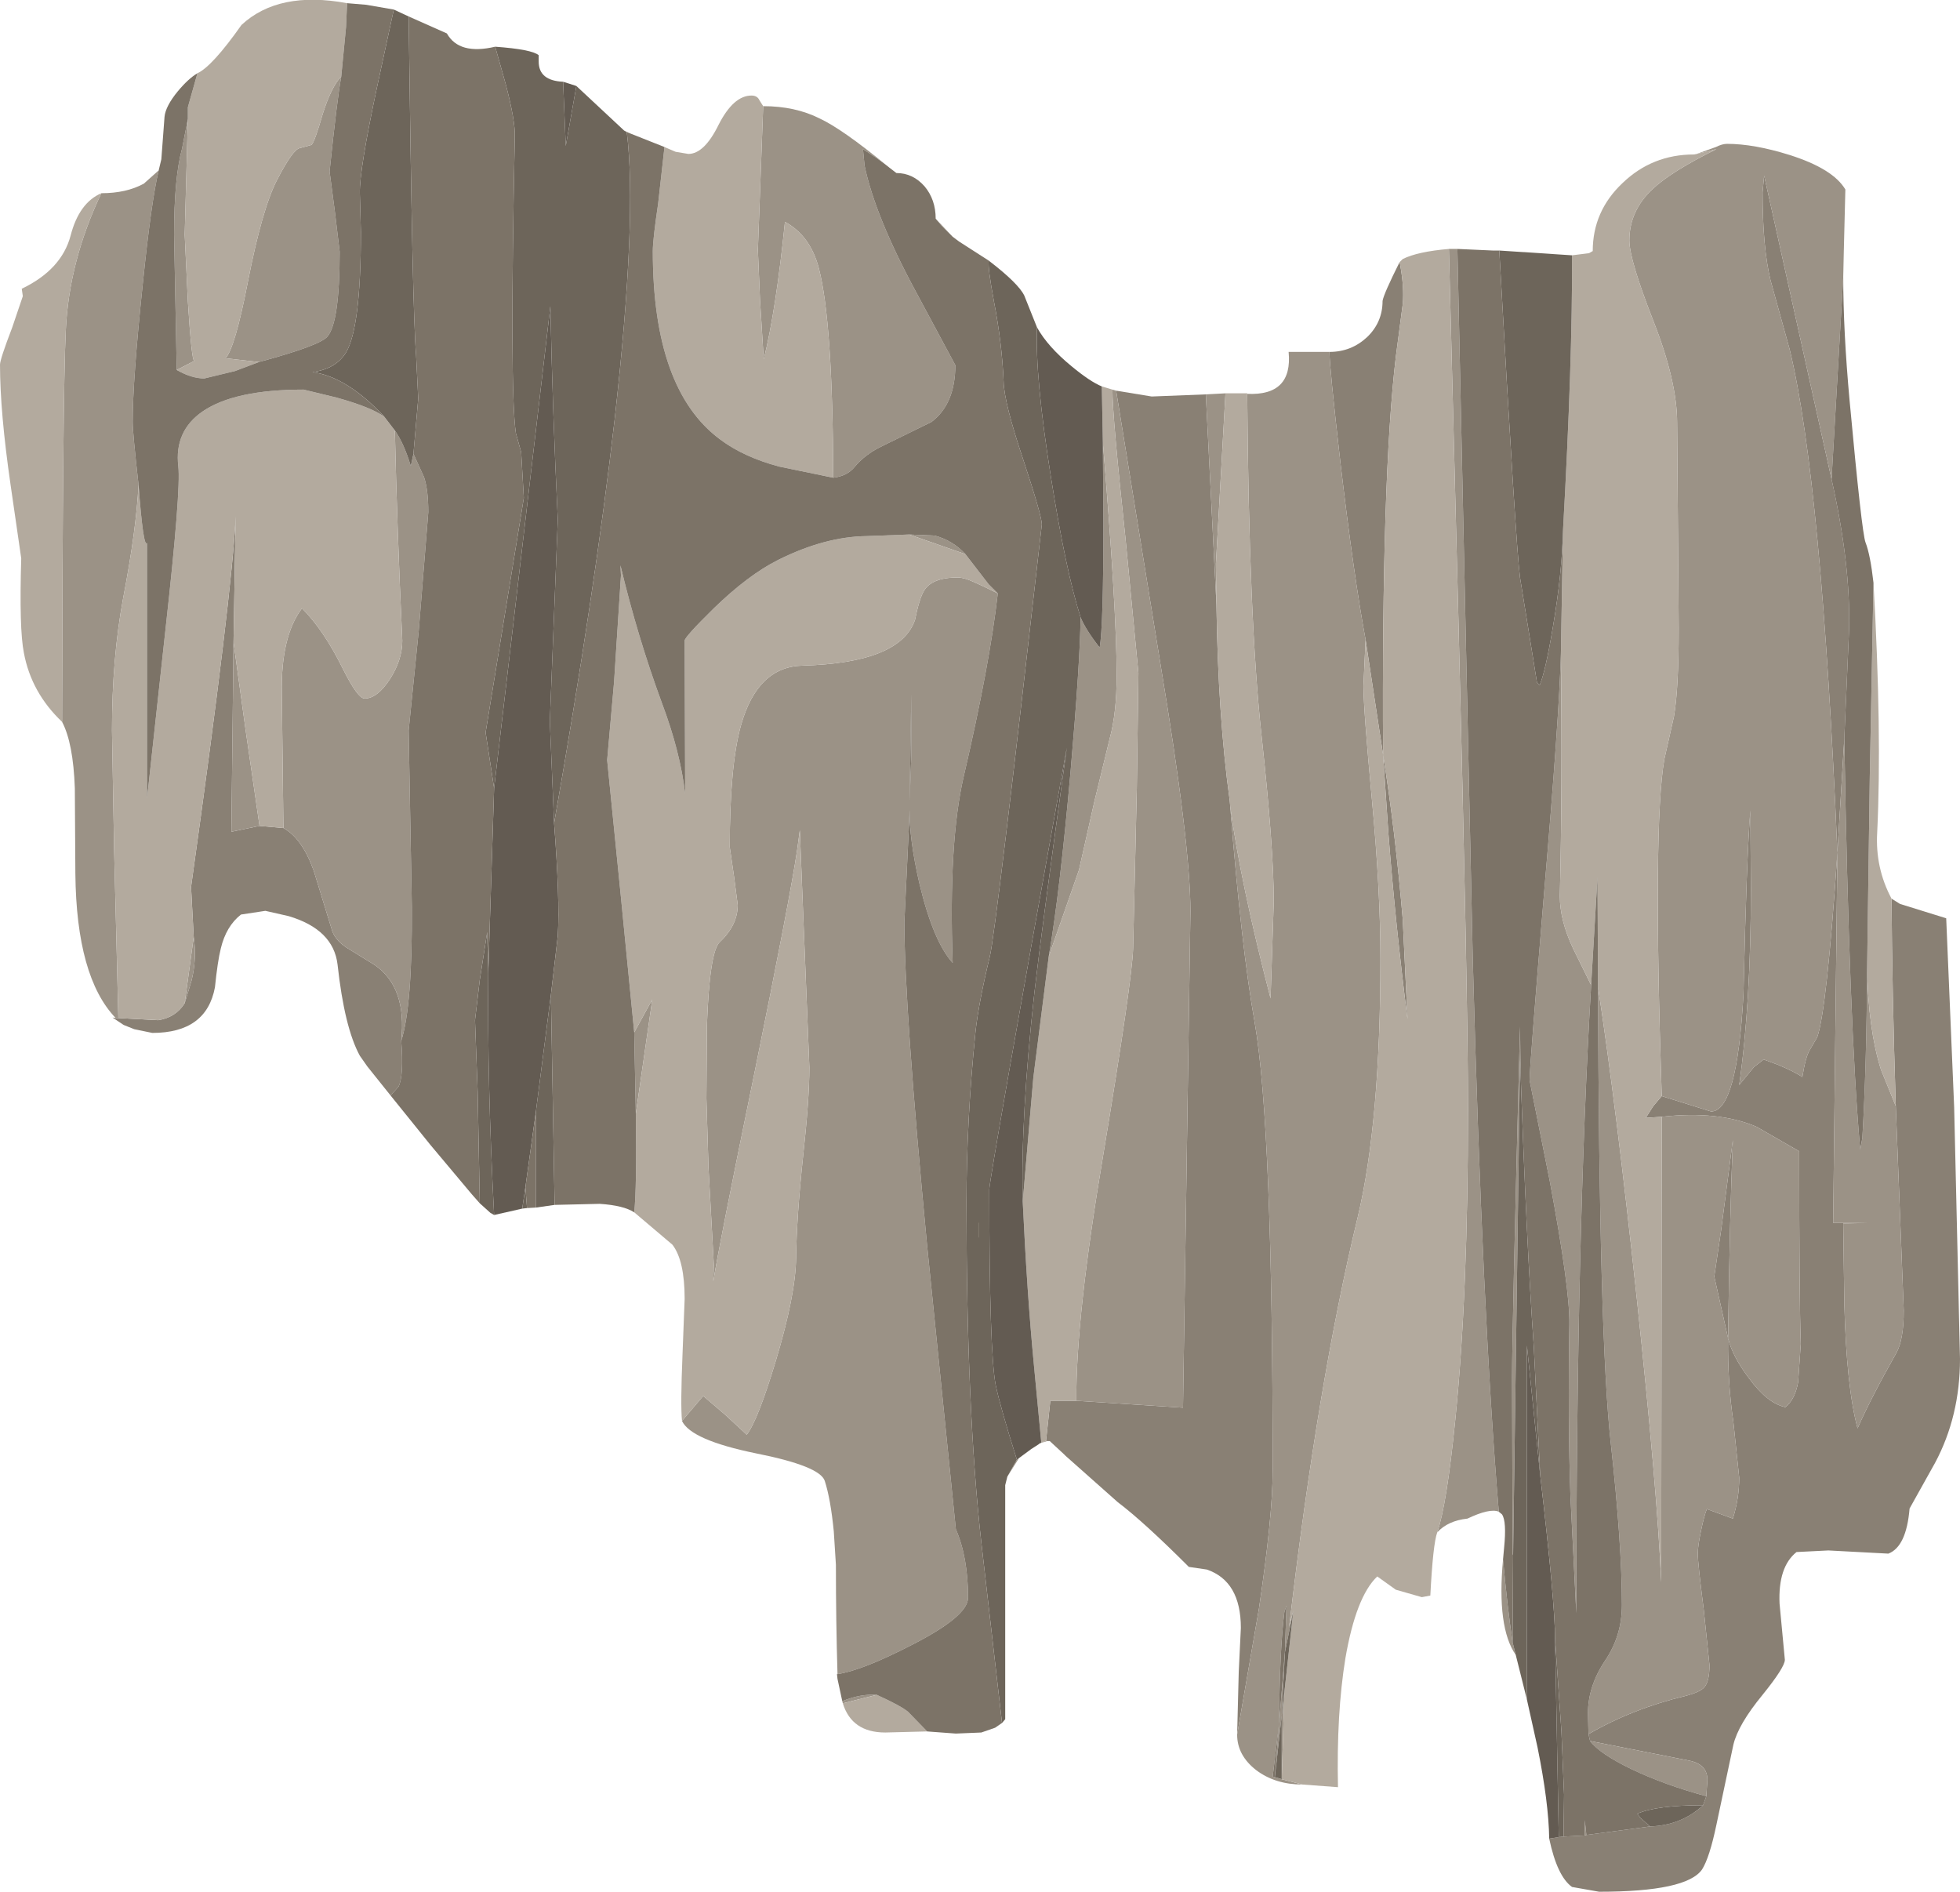 <?xml version="1.0" encoding="UTF-8" standalone="no"?>
<svg xmlns:xlink="http://www.w3.org/1999/xlink" height="178.2px" width="184.65px" xmlns="http://www.w3.org/2000/svg">
  <g transform="matrix(1.0, 0.0, 0.0, 1.0, 0.0, 0.0)">
    <use height="178.2" transform="matrix(1.0, 0.0, 0.0, 1.0, 0.0, 0.0)" width="184.65" xlink:href="#shape0"/>
  </g>
  <defs>
    <g id="shape0" transform="matrix(1.0, 0.0, 0.0, 1.0, 0.0, 0.0)">
      <path d="M178.2 84.65 L179.0 85.15 183.35 86.5 184.1 104.3 184.65 128.0 Q184.65 133.4 182.3 137.8 L179.9 142.1 Q179.6 145.7 177.9 146.35 L172.25 146.05 169.25 146.2 Q167.5 147.6 167.65 151.05 L168.15 156.35 Q168.15 157.05 166.05 159.65 163.75 162.45 163.3 164.35 L161.7 171.9 Q161.05 175.0 160.35 176.1 158.9 178.2 150.65 178.2 L148.1 177.75 Q146.7 176.75 145.95 173.2 L146.85 173.05 147.3 173.0 149.3 172.9 149.45 172.85 155.45 172.05 Q158.4 171.95 160.45 170.05 L160.75 169.2 160.85 167.65 Q160.85 166.2 159.15 165.85 L149.8 164.0 149.65 163.35 Q153.8 160.95 158.8 159.75 160.15 159.4 160.55 158.95 161.05 158.4 161.05 156.85 L160.5 151.55 Q159.95 147.3 159.95 146.35 159.95 145.6 160.25 144.2 160.55 142.75 160.8 142.15 L163.25 143.05 Q163.85 141.15 163.85 139.2 L163.3 133.95 Q162.75 130.25 162.8 126.05 163.2 127.75 164.75 129.8 166.5 132.2 168.2 132.55 169.1 131.85 169.4 130.2 L169.65 126.6 Q169.5 122.15 169.5 108.45 L165.5 106.15 Q161.9 104.6 156.55 105.2 L155.05 105.3 155.75 104.2 156.55 103.25 161.2 104.7 Q163.65 104.7 164.25 93.65 164.55 80.55 164.9 76.35 L164.95 83.7 Q164.95 94.45 163.85 102.2 L165.25 100.5 166.15 99.8 167.5 100.3 Q168.95 100.9 169.8 101.45 170.1 99.55 170.5 98.9 L171.2 97.7 Q172.1 95.15 173.1 80.3 L172.7 115.2 176.05 115.2 173.65 115.25 173.75 122.75 Q173.95 130.65 175.0 134.55 176.2 131.8 178.65 127.45 179.35 126.2 179.35 123.45 L178.6 104.2 Q178.25 93.15 178.2 84.65 M116.55 163.4 L116.7 157.5 116.9 153.35 Q116.9 148.95 113.7 147.85 L112.0 147.6 Q107.75 143.35 105.3 141.5 L100.4 137.15 100.25 137.0 98.9 135.75 98.65 135.75 98.55 135.7 98.95 131.95 101.4 131.95 111.45 132.6 112.15 85.85 Q112.15 79.5 109.3 62.4 L105.15 36.8 108.5 37.35 113.6 37.15 114.6 56.95 Q114.75 67.45 115.85 75.4 L115.9 76.0 Q116.95 89.25 118.2 96.3 119.9 106.05 119.9 138.45 119.9 142.85 118.6 151.55 L116.55 163.4 M36.8 103.2 L34.6 100.45 33.9 99.45 Q32.45 96.8 31.8 90.85 31.4 87.55 27.2 86.3 L25.0 85.8 22.7 86.15 Q21.3 87.25 20.8 89.35 20.5 90.55 20.25 93.0 19.45 97.3 14.35 97.3 L12.65 96.95 11.65 96.55 10.6 95.85 10.9 95.9 11.15 95.9 14.9 96.1 Q16.55 95.85 17.4 94.5 L18.05 92.35 Q18.55 90.3 18.25 88.25 L18.0 83.55 Q21.9 55.7 22.2 48.65 L22.0 60.5 21.8 78.35 24.45 77.8 26.7 78.0 Q28.45 78.95 29.55 82.0 L31.3 87.7 Q31.65 88.7 32.95 89.45 L35.3 90.9 Q38.35 93.0 37.8 98.05 38.05 101.3 37.55 102.35 L36.8 103.2 M125.25 33.15 Q127.3 33.15 128.8 31.75 130.25 30.35 130.25 28.35 130.35 27.7 131.85 24.7 L131.9 24.9 Q132.3 27.1 132.15 28.65 L131.5 33.6 Q130.15 45.0 130.3 71.1 L128.65 60.25 Q127.55 54.35 126.3 43.75 125.25 34.6 125.25 33.15 M173.1 80.3 Q171.6 45.25 168.6 32.9 L166.8 26.4 Q166.05 23.3 166.05 18.1 L166.2 16.55 172.55 45.15 Q174.35 53.15 174.2 59.3 L173.75 69.55 173.1 80.3 M130.8 78.5 L130.3 71.1 Q131.45 78.3 132.15 86.6 L132.6 96.0 Q131.45 86.95 130.8 78.5 M162.8 126.05 L161.5 120.25 162.15 115.85 163.25 107.4 Q162.95 114.7 162.8 126.05" fill="#898074" fill-rule="evenodd" stroke="none"/>
      <path d="M142.8 155.9 Q141.0 153.3 141.6 146.9 142.0 151.35 142.5 154.7 L142.8 155.9 M141.2 142.4 Q140.35 142.05 138.25 143.05 136.4 143.25 135.4 144.35 136.3 141.75 137.1 133.75 138.3 121.95 138.3 104.5 138.3 94.2 137.4 58.5 L136.5 23.45 137.3 23.45 138.75 90.4 Q139.65 123.9 141.2 142.4 M122.7 168.1 Q120.15 168.1 118.35 166.75 116.55 165.35 116.55 163.4 L118.6 151.55 Q119.9 142.85 119.9 138.45 119.9 106.05 118.2 96.3 116.95 89.25 115.9 76.0 116.9 83.3 119.7 94.05 L120.0 84.9 Q120.0 79.9 118.85 69.3 117.65 58.3 117.5 37.1 121.8 37.3 121.4 33.15 L125.25 33.15 Q125.25 34.6 126.3 43.75 127.55 54.35 128.65 60.25 L128.45 64.6 Q128.45 66.8 129.25 75.35 130.05 83.9 130.05 90.3 130.05 105.7 127.9 114.7 124.15 130.2 121.45 153.25 L121.85 151.7 121.05 155.65 121.2 151.25 121.0 151.85 Q120.55 155.4 120.5 162.4 L119.9 167.35 120.1 167.4 120.75 167.6 120.75 161.6 121.0 159.4 120.75 167.6 122.7 168.1 M98.65 135.75 L98.15 135.9 98.55 135.7 98.65 135.75 M96.0 137.35 L94.9 139.1 95.8 137.5 96.0 137.35 M79.4 160.45 L79.35 160.25 Q81.05 159.55 82.6 159.65 L79.4 160.45 M78.9 157.7 Q78.75 152.7 78.75 147.4 L78.55 144.25 Q78.25 141.2 77.7 139.5 77.25 138.1 71.2 136.9 65.1 135.65 64.25 133.85 L66.25 131.5 68.3 133.25 70.35 135.15 Q71.4 133.8 73.1 128.15 74.95 122.0 75.0 118.5 75.05 114.65 75.65 109.0 76.25 103.55 76.25 100.55 L75.35 78.2 75.1 80.05 Q74.45 84.5 71.1 100.95 67.7 117.5 67.2 120.7 L67.25 119.15 66.75 110.05 66.55 103.45 66.6 96.55 Q66.85 89.65 67.8 88.75 69.5 87.15 69.5 85.25 L69.15 82.55 68.75 79.8 Q68.75 72.1 69.8 68.35 71.35 62.8 75.6 62.7 84.8 62.45 86.2 58.4 86.6 56.4 87.05 55.65 87.8 54.4 90.2 54.4 90.85 54.4 91.8 54.85 92.4 55.1 94.0 55.9 93.25 62.55 90.8 73.1 89.35 79.3 89.75 90.7 87.9 88.65 86.6 83.15 85.65 79.0 85.7 76.3 L85.2 86.85 Q85.2 94.9 87.35 117.4 L90.05 144.05 Q91.2 146.7 91.2 150.5 91.2 152.25 85.9 154.95 81.25 157.35 78.9 157.7 M10.9 95.9 Q7.2 92.05 7.1 82.3 L7.05 74.25 Q6.9 70.0 5.85 68.0 5.9 37.15 6.2 31.1 6.5 24.6 9.55 18.2 11.9 18.2 13.55 17.3 L14.95 16.05 Q14.25 18.95 13.45 26.75 12.5 35.8 12.5 39.75 12.5 40.75 13.05 45.65 12.85 49.85 11.6 56.35 10.55 62.0 10.55 68.8 L10.75 80.0 11.15 95.9 10.9 95.9 M58.8 12.3 L59.45 12.6 59.05 12.45 58.8 12.3 M71.9 10.0 Q74.9 10.0 77.2 11.15 79.35 12.15 83.55 15.6 L82.6 14.9 81.3 14.05 81.45 15.6 Q82.45 20.4 86.35 27.6 L90.0 34.4 Q90.0 38.05 87.75 39.75 L82.95 42.1 Q81.45 42.85 80.5 44.0 79.8 44.85 78.5 45.0 78.45 30.3 77.15 25.3 76.35 22.2 73.95 20.9 73.1 29.25 71.95 33.85 L71.6 28.25 71.4 23.55 71.9 10.0 M88.15 20.6 L89.75 22.3 88.7 21.25 88.15 20.6 M104.8 36.7 L105.15 36.8 109.3 62.4 Q112.15 79.5 112.15 85.85 L111.45 132.6 101.4 131.95 Q101.35 124.05 103.95 108.7 106.65 92.4 106.75 89.35 L107.1 74.25 107.25 63.4 106.05 50.9 Q104.8 39.25 104.8 36.7 M113.6 37.15 L115.45 37.05 114.55 53.1 114.6 56.95 113.6 37.15 M159.85 14.5 L161.65 13.85 Q162.25 13.55 162.7 13.55 165.25 13.55 168.6 14.6 172.7 15.9 173.85 17.85 L173.7 23.8 173.65 26.1 172.55 45.15 166.2 16.55 166.05 18.1 Q166.05 23.3 166.8 26.4 L168.6 32.9 Q171.6 45.25 173.1 80.3 172.1 95.15 171.2 97.7 L170.5 98.9 Q170.1 99.55 169.8 101.45 168.95 100.9 167.5 100.3 L166.15 99.8 165.25 100.5 163.85 102.2 Q164.95 94.45 164.95 83.7 L164.9 76.35 Q164.55 80.55 164.25 93.65 163.65 104.7 161.2 104.7 L156.55 103.25 Q155.7 77.7 156.8 71.5 L157.7 67.5 Q158.15 64.85 158.15 59.2 L158.0 39.85 Q158.0 35.9 155.75 30.2 153.5 24.45 153.5 22.65 153.5 19.85 155.7 17.8 157.45 16.15 161.7 14.05 L159.85 14.5 M178.6 104.2 L179.35 123.45 Q179.35 126.2 178.65 127.45 176.2 131.8 175.0 134.55 173.95 130.65 173.75 122.75 L173.65 115.25 176.05 115.2 172.7 115.2 173.1 80.3 173.75 69.55 Q174.2 96.55 175.25 108.3 L175.45 107.2 Q175.85 100.45 175.9 91.25 176.0 96.9 177.2 100.75 L178.6 104.2 M156.55 105.2 Q161.9 104.6 165.5 106.15 L169.5 108.45 Q169.5 122.15 169.65 126.6 L169.4 130.2 Q169.1 131.85 168.2 132.55 166.5 132.2 164.75 129.8 163.2 127.75 162.8 126.05 162.75 130.25 163.3 133.95 L163.85 139.2 Q163.85 141.15 163.25 143.05 L160.8 142.15 Q160.55 142.75 160.25 144.2 159.95 145.6 159.95 146.35 159.95 147.3 160.5 151.55 L161.05 156.85 Q161.05 158.4 160.55 158.95 160.15 159.4 158.8 159.75 153.8 160.95 149.65 163.35 L149.6 161.4 Q149.6 158.85 151.2 156.45 152.8 154.1 152.8 151.2 152.8 145.45 151.75 135.95 150.65 126.15 150.55 93.0 152.25 104.1 154.2 122.3 156.15 140.6 156.5 149.05 L156.55 105.2 M149.8 164.0 L159.15 165.85 Q160.85 166.2 160.85 167.65 L160.75 169.2 Q156.85 168.15 153.7 166.65 150.7 165.2 149.8 164.0 M149.45 172.85 L149.3 172.9 149.3 171.45 149.45 172.85 M101.8 58.15 Q102.3 59.35 103.6 61.0 103.95 58.95 103.95 49.3 L103.9 41.7 Q105.2 57.35 105.2 63.65 105.2 67.15 104.55 69.55 L103.1 75.5 101.65 81.95 98.8 90.1 Q99.85 84.0 100.85 72.75 101.75 62.45 101.8 58.15 M32.15 7.2 Q31.75 9.4 31.05 16.15 L31.55 19.95 32.0 23.7 Q32.0 30.35 30.85 31.7 30.15 32.55 24.4 34.1 L21.25 33.75 Q22.15 32.75 23.35 26.55 24.7 19.65 26.1 16.95 27.6 14.05 28.25 13.95 L29.35 13.65 Q29.65 13.35 30.4 10.75 31.2 8.2 32.15 7.2 M16.65 34.85 L16.4 22.1 Q16.4 16.75 17.15 14.0 L17.7 11.2 17.4 22.1 17.7 28.4 Q18.05 33.95 18.3 34.0 L16.65 34.85 M37.2 40.55 Q38.05 41.75 38.7 43.9 L38.95 42.75 39.95 44.95 Q40.35 46.15 40.35 48.25 L39.45 59.4 38.5 68.8 38.8 85.45 Q38.85 94.8 37.8 98.05 38.35 93.0 35.3 90.9 L32.95 89.45 Q31.65 88.7 31.3 87.7 L29.55 82.0 Q28.45 78.95 26.7 78.0 L26.55 65.3 Q26.45 59.95 28.45 57.3 30.5 59.35 32.3 63.0 33.7 65.8 34.35 65.8 35.55 65.8 36.75 63.95 37.9 62.15 37.9 60.35 37.4 49.6 37.2 40.55 M85.65 50.35 L88.05 50.45 Q89.75 50.9 90.95 52.2 L85.65 50.35 M59.9 104.9 L59.75 97.25 61.45 94.15 59.9 104.9 M85.85 71.2 L85.85 65.35 85.7 75.45 85.85 71.2 M22.0 60.5 L23.15 68.85 24.45 77.8 21.8 78.35 22.0 60.5 M18.25 88.25 Q18.55 90.3 18.05 92.35 L17.4 94.5 18.25 88.25 M49.5 111.85 L49.45 112.15 49.55 111.45 49.5 111.85 M147.05 61.6 Q147.2 74.4 146.95 84.4 146.95 86.7 148.2 89.35 L149.9 92.8 Q148.5 116.5 148.5 151.95 L147.95 140.95 Q147.7 133.85 147.85 124.75 147.9 121.4 146.0 111.25 L144.1 101.75 Q144.1 100.6 145.45 84.3 146.9 67.4 147.05 61.6 M143.25 100.7 L143.2 99.85 142.55 146.35 142.5 146.5 142.45 129.7 Q142.45 125.35 143.2 96.7 L143.25 100.7 M162.8 126.05 Q162.95 114.7 163.25 107.4 L162.15 115.85 161.5 120.25 162.8 126.05 M120.1 167.4 L120.5 162.4 121.05 155.65 120.75 161.6 120.1 167.4" fill="#9b9286" fill-rule="evenodd" stroke="none"/>
      <path d="M135.4 144.35 Q135.0 145.45 134.75 150.3 L133.95 150.45 131.5 149.75 129.75 148.5 Q127.75 150.4 126.75 156.2 125.9 161.4 126.05 168.35 L122.7 168.1 120.75 167.6 121.0 159.4 121.85 151.7 121.45 153.25 Q124.15 130.2 127.9 114.7 130.05 105.7 130.05 90.3 130.05 83.9 129.25 75.35 128.45 66.8 128.45 64.6 L128.65 60.25 130.3 71.1 Q130.15 45.0 131.5 33.6 L132.15 28.65 Q132.3 27.1 131.9 24.9 L131.85 24.7 132.15 24.4 Q133.55 23.7 136.5 23.45 L137.4 58.5 Q138.3 94.2 138.3 104.5 138.3 121.95 137.1 133.75 136.3 141.75 135.4 144.35 M98.15 135.9 L98.1 135.9 97.4 128.55 Q96.75 121.75 96.35 113.2 L97.35 101.5 98.8 90.1 101.65 81.95 103.1 75.5 104.55 69.55 Q105.2 67.15 105.2 63.65 105.2 57.35 103.9 41.7 L103.8 36.4 104.8 36.7 Q104.8 39.25 106.05 50.9 L107.25 63.4 107.1 74.25 106.75 89.35 Q106.65 92.4 103.95 108.7 101.35 124.05 101.4 131.95 L98.95 131.95 98.55 135.7 98.15 135.9 M87.35 163.1 L83.4 163.2 Q80.25 163.2 79.4 160.45 L82.6 159.65 Q84.9 160.7 85.55 161.25 L87.35 163.1 M64.25 133.85 Q64.1 132.35 64.3 127.55 L64.5 122.35 Q64.5 118.75 63.35 117.25 L59.75 114.2 Q60.0 111.8 59.9 104.9 L61.45 94.15 59.75 97.25 58.45 84.05 57.2 71.6 57.85 64.25 58.5 54.2 58.45 53.25 Q60.05 59.95 62.35 66.2 64.1 70.85 64.55 74.8 L64.5 60.35 Q64.5 60.0 67.25 57.3 70.5 54.15 73.3 52.75 77.7 50.55 81.65 50.5 L85.65 50.35 90.95 52.2 93.15 55.05 94.0 55.9 Q92.4 55.1 91.8 54.85 90.85 54.4 90.2 54.4 87.8 54.4 87.05 55.65 86.6 56.4 86.2 58.4 84.8 62.45 75.6 62.7 71.35 62.8 69.8 68.35 68.75 72.1 68.75 79.8 L69.15 82.55 69.5 85.25 Q69.5 87.15 67.8 88.75 66.85 89.65 66.6 96.55 L66.55 103.45 66.75 110.05 67.25 119.15 67.2 120.7 Q67.7 117.5 71.1 100.95 74.45 84.5 75.1 80.05 L75.35 78.2 76.25 100.55 Q76.25 103.55 75.65 109.0 75.05 114.65 75.0 118.5 74.95 122.0 73.1 128.15 71.4 133.8 70.35 135.15 L68.3 133.25 66.25 131.5 64.25 133.85 M5.85 68.0 Q2.95 65.25 2.25 61.5 1.8 59.25 2.0 52.6 L1.0 45.7 Q0.0 38.8 0.0 34.35 0.0 33.85 1.15 30.85 L2.15 27.9 2.05 27.2 Q5.8 25.4 6.65 22.2 7.45 19.1 9.55 18.2 6.5 24.6 6.2 31.1 5.9 37.15 5.85 68.0 M18.6 6.9 Q20.0 6.25 22.75 2.35 26.25 -0.9 32.7 0.3 L32.6 2.55 32.15 7.2 Q31.2 8.2 30.4 10.75 29.65 13.35 29.35 13.65 L28.25 13.95 Q27.6 14.05 26.1 16.95 24.7 19.65 23.35 26.55 22.15 32.75 21.25 33.75 L24.4 34.1 22.15 34.95 19.25 35.65 Q18.05 35.65 16.65 34.85 L18.3 34.0 Q18.05 33.95 17.7 28.4 L17.4 22.1 17.7 11.2 17.7 10.1 18.6 6.9 M62.6 13.85 L63.65 14.3 64.85 14.5 Q66.35 14.5 67.7 11.75 69.1 9.0 70.8 9.0 71.35 9.0 71.55 9.45 L71.9 10.0 71.4 23.55 71.6 28.25 71.95 33.85 Q73.1 29.25 73.95 20.9 76.35 22.2 77.15 25.3 78.45 30.3 78.5 45.0 L73.4 43.95 Q70.05 43.05 67.85 41.4 61.5 36.7 61.5 23.65 61.5 22.55 62.0 19.2 L62.6 13.85 M115.45 37.05 L117.5 37.05 117.5 37.1 Q117.65 58.3 118.85 69.3 120.0 79.9 120.0 84.9 L119.7 94.05 Q116.9 83.3 115.9 76.0 L115.85 75.4 Q114.75 67.45 114.6 56.95 L114.55 53.1 115.45 37.05 M148.1 24.05 L149.7 23.85 150.05 23.65 Q150.05 19.9 152.85 17.25 155.65 14.55 159.6 14.55 L159.85 14.5 161.7 14.05 Q157.45 16.15 155.7 17.8 153.5 19.85 153.5 22.65 153.5 24.45 155.75 30.2 158.0 35.9 158.0 39.85 L158.15 59.2 Q158.15 64.85 157.7 67.5 L156.8 71.5 Q155.7 77.7 156.55 103.25 L155.75 104.2 155.05 105.3 156.55 105.2 156.5 149.05 Q156.15 140.6 154.2 122.3 152.25 104.1 150.55 93.0 L150.5 82.6 149.9 92.8 148.2 89.35 Q146.95 86.7 146.95 84.4 147.2 74.4 147.05 61.6 L147.25 49.95 Q148.15 33.9 148.1 24.05 M176.5 54.9 Q177.3 69.05 176.85 78.4 176.65 81.75 178.2 84.65 178.25 93.15 178.6 104.2 L177.2 100.75 Q176.0 96.9 175.9 91.25 L176.15 73.15 176.5 54.9 M36.2 39.25 L37.2 40.55 Q37.4 49.6 37.9 60.35 37.9 62.15 36.75 63.95 35.55 65.8 34.35 65.8 33.7 65.8 32.3 63.0 30.5 59.35 28.45 57.3 26.45 59.95 26.55 65.3 L26.7 78.0 24.45 77.8 23.15 68.85 22.0 60.5 22.2 48.65 Q21.9 55.7 18.0 83.55 L18.25 88.25 17.4 94.5 Q16.55 95.85 14.9 96.1 L11.15 95.9 10.75 80.0 10.55 68.8 Q10.55 62.0 11.6 56.35 12.85 49.85 13.05 45.65 13.5 51.65 13.85 51.15 L13.85 75.25 15.6 59.2 Q17.05 46.2 16.8 43.95 16.4 40.6 19.1 38.75 22.1 36.7 28.6 36.7 L31.7 37.45 Q34.95 38.35 36.2 39.25 M130.8 78.5 Q131.45 86.95 132.6 96.0 L132.15 86.6 Q131.45 78.3 130.3 71.1 L130.8 78.5" fill="#b3aa9e" fill-rule="evenodd" stroke="none"/>
      <path d="M145.95 173.2 Q145.9 169.8 144.85 164.6 L143.85 160.1 143.85 126.75 145.1 138.95 Q146.5 150.95 146.5 154.4 L146.85 173.05 145.95 173.2 M98.1 135.9 L97.9 136.0 97.85 136.05 97.15 136.5 96.0 137.35 95.8 137.5 Q94.25 132.6 93.8 130.45 93.2 127.3 93.2 112.05 93.2 111.05 100.5 70.45 98.1 87.8 97.45 93.5 96.15 105.25 96.35 113.2 96.75 121.75 97.4 128.55 L98.1 135.9 M49.2 113.85 L46.55 114.45 Q45.9 102.05 46.0 91.65 L46.55 74.25 51.85 28.85 Q52.05 38.65 52.55 48.95 L51.8 67.95 52.2 77.55 Q52.75 84.65 52.55 88.15 L51.9 93.7 50.5 104.6 49.55 111.45 49.45 112.15 49.2 113.85 M53.05 7.7 L54.3 8.1 53.3 13.75 53.05 7.7 M97.7 30.85 Q98.7 32.65 100.95 34.5 102.7 35.95 103.8 36.4 L103.9 41.7 103.95 49.3 Q103.95 58.95 103.6 61.0 102.3 59.35 101.8 58.15 100.4 53.75 99.0 44.9 97.5 35.45 97.7 30.85" fill="#635b52" fill-rule="evenodd" stroke="none"/>
      <path d="M143.85 160.1 L142.8 155.9 142.5 154.7 142.55 146.35 143.2 99.85 143.25 100.7 143.25 101.0 Q143.8 116.9 144.5 126.9 L145.1 138.95 143.85 126.75 143.85 160.1 M94.9 139.1 L94.7 139.9 94.7 161.95 94.4 162.3 92.45 145.3 Q91.05 132.8 91.05 113.3 91.05 105.55 91.9 97.2 92.2 94.45 93.25 90.1 93.8 87.95 98.15 49.4 98.15 48.6 96.4 43.3 94.6 37.95 94.55 35.95 94.4 32.35 93.65 28.45 93.05 25.25 93.15 24.55 95.95 26.7 96.5 27.85 L97.7 30.85 Q97.5 35.45 99.0 44.9 100.4 53.75 101.8 58.15 101.75 62.45 100.85 72.75 99.85 84.0 98.8 90.1 L97.35 101.5 96.35 113.2 Q96.15 105.25 97.45 93.5 98.1 87.8 100.5 70.45 93.2 111.05 93.2 112.05 93.2 127.3 93.8 130.45 94.25 132.6 95.8 137.5 L94.9 139.1 M52.25 113.5 L50.5 113.75 50.5 104.6 51.9 93.7 52.25 113.5 M49.65 113.8 L49.2 113.85 49.45 112.15 49.5 111.85 49.65 113.8 M46.55 114.45 L46.2 114.25 45.2 113.35 45.2 113.3 45.0 102.85 44.75 96.1 45.2 92.3 45.9 87.8 46.0 91.65 Q45.9 102.05 46.55 114.45 M37.1 0.9 L38.5 1.55 Q38.85 29.45 39.2 33.45 L39.4 37.55 38.95 42.75 38.7 43.9 Q38.05 41.75 37.2 40.55 L36.2 39.25 Q32.7 35.5 29.45 35.05 31.65 34.75 32.6 33.2 34.0 30.85 34.0 21.85 L33.9 18.2 Q33.85 16.05 35.5 8.3 L37.1 0.9 M46.65 4.4 Q50.1 4.65 50.75 5.2 L50.75 5.8 Q50.75 7.6 53.05 7.7 L53.3 13.75 54.3 8.1 58.8 12.3 59.05 12.45 Q60.05 20.4 57.9 39.55 56.05 55.7 52.2 77.55 L51.8 67.95 52.55 48.95 Q52.05 38.65 51.85 28.85 L46.55 74.25 45.75 69.0 49.35 46.9 49.1 42.6 48.6 40.8 Q48.0 36.7 48.5 12.85 48.55 11.4 47.65 7.95 L46.65 4.4 M141.25 23.6 L148.1 24.05 Q148.15 33.9 147.25 49.95 147.15 54.1 146.3 59.05 145.6 63.25 145.05 64.55 L144.8 64.3 143.2 54.4 Q142.8 51.35 141.25 23.65 L141.25 23.6 M160.45 170.05 Q158.4 171.95 155.45 172.05 L154.55 171.25 154.25 170.85 Q156.05 170.05 160.45 170.05 M147.3 173.0 L146.85 173.05 146.5 154.4 147.1 163.1 147.35 169.05 147.3 173.0 M121.85 151.7 L121.0 159.4 120.75 161.6 120.75 167.6 120.1 167.4 120.75 161.6 121.05 155.65 121.85 151.7 M92.2 116.55 L92.2 115.2 92.2 116.55" fill="#6d655a" fill-rule="evenodd" stroke="none"/>
      <path d="M141.6 146.9 L141.7 145.8 Q141.95 143.3 141.5 142.65 L141.2 142.4 Q139.65 123.9 138.75 90.4 L137.3 23.45 140.65 23.6 141.25 23.6 141.25 23.65 Q142.8 51.35 143.2 54.4 L144.8 64.3 145.05 64.55 Q145.6 63.25 146.3 59.05 147.15 54.1 147.25 49.95 L147.05 61.6 Q146.9 67.4 145.45 84.3 144.1 100.6 144.1 101.75 L146.0 111.25 Q147.9 121.4 147.85 124.75 147.7 133.85 147.95 140.95 L148.5 151.95 Q148.5 116.5 149.9 92.8 L150.5 82.6 150.55 93.0 Q150.65 126.15 151.75 135.95 152.8 145.45 152.8 151.2 152.8 154.1 151.2 156.45 149.6 158.85 149.6 161.4 L149.65 163.35 149.8 164.0 Q150.7 165.2 153.7 166.65 156.85 168.15 160.75 169.2 L160.45 170.05 Q156.05 170.05 154.25 170.85 L154.55 171.25 155.45 172.05 149.45 172.85 149.3 171.45 149.3 172.9 147.3 173.0 147.35 169.05 147.1 163.1 146.5 154.4 Q146.5 150.95 145.1 138.95 L144.5 126.9 Q143.8 116.9 143.25 101.0 L143.25 100.7 143.2 96.7 Q142.45 125.35 142.45 129.7 L142.5 146.5 142.55 146.35 142.5 154.7 Q142.0 151.35 141.6 146.9 M94.4 162.3 L93.75 162.75 92.45 163.2 90.05 163.3 87.35 163.1 85.55 161.25 Q84.9 160.7 82.6 159.65 81.05 159.55 79.35 160.25 L78.9 158.15 78.85 157.7 78.9 157.7 Q81.25 157.35 85.9 154.95 91.2 152.25 91.2 150.5 91.2 146.7 90.05 144.05 L87.35 117.4 Q85.2 94.9 85.2 86.85 L85.7 76.3 Q85.65 79.0 86.6 83.15 87.9 88.65 89.75 90.7 89.35 79.3 90.8 73.1 93.25 62.55 94.0 55.9 L93.15 55.05 90.95 52.2 Q89.75 50.9 88.05 50.45 L85.65 50.35 81.65 50.5 Q77.7 50.55 73.3 52.75 70.5 54.15 67.25 57.3 64.5 60.0 64.5 60.35 L64.55 74.8 Q64.1 70.85 62.35 66.2 60.05 59.95 58.45 53.25 L58.5 54.2 57.85 64.25 57.2 71.6 58.45 84.05 59.75 97.25 59.9 104.9 Q60.0 111.8 59.75 114.2 58.75 113.55 56.5 113.4 L52.25 113.5 51.9 93.7 52.55 88.15 Q52.75 84.65 52.2 77.55 56.05 55.7 57.9 39.55 60.05 20.4 59.05 12.45 L59.45 12.6 62.6 13.85 62.0 19.2 Q61.5 22.55 61.5 23.65 61.5 36.7 67.85 41.4 70.05 43.05 73.4 43.95 L78.5 45.0 Q79.8 44.85 80.5 44.0 81.45 42.85 82.95 42.1 L87.75 39.75 Q90.0 38.05 90.0 34.4 L86.35 27.6 Q82.45 20.4 81.45 15.6 L81.3 14.05 82.6 14.9 83.55 15.6 83.8 15.8 84.45 16.3 Q86.0 16.3 87.1 17.55 88.15 18.8 88.15 20.6 L88.7 21.25 89.75 22.3 90.35 22.75 93.15 24.55 Q93.05 25.25 93.65 28.45 94.4 32.35 94.55 35.95 94.6 37.95 96.4 43.3 98.15 48.6 98.15 49.4 93.8 87.95 93.25 90.1 92.2 94.45 91.9 97.2 91.05 105.55 91.05 113.3 91.05 132.8 92.45 145.3 L94.4 162.3 M50.5 113.75 L49.65 113.8 49.5 111.85 49.55 111.45 50.5 104.6 50.5 113.75 M45.2 113.35 L44.45 112.5 40.55 107.85 36.8 103.2 37.55 102.35 Q38.05 101.3 37.8 98.05 38.85 94.8 38.8 85.45 L38.5 68.8 39.45 59.4 40.35 48.25 Q40.35 46.15 39.95 44.95 L38.95 42.75 39.4 37.55 39.2 33.45 Q38.85 29.45 38.5 1.55 L42.1 3.15 Q43.25 5.2 46.65 4.4 L47.65 7.95 Q48.55 11.4 48.5 12.85 48.0 36.7 48.6 40.8 L49.1 42.6 49.35 46.9 45.75 69.0 46.55 74.25 46.0 91.65 45.9 87.8 45.2 92.3 44.75 96.1 45.0 102.85 45.2 113.3 45.2 113.35 M14.95 16.05 L15.2 15.0 15.5 11.0 Q15.6 10.0 16.75 8.6 17.75 7.4 18.6 6.9 L17.7 10.1 17.7 11.2 17.15 14.0 Q16.4 16.75 16.4 22.1 L16.65 34.85 Q18.05 35.65 19.25 35.65 L22.15 34.95 24.4 34.1 Q30.15 32.55 30.85 31.7 32.0 30.35 32.0 23.7 L31.55 19.95 31.05 16.15 Q31.75 9.4 32.15 7.2 L32.6 2.55 32.7 0.3 34.5 0.45 37.1 0.9 35.5 8.3 Q33.85 16.05 33.9 18.2 L34.0 21.85 Q34.0 30.85 32.6 33.2 31.65 34.75 29.45 35.05 32.7 35.5 36.2 39.25 34.95 38.35 31.7 37.45 L28.6 36.7 Q22.1 36.7 19.1 38.75 16.4 40.6 16.8 43.95 17.05 46.2 15.6 59.2 L13.85 75.25 13.85 51.15 Q13.5 51.65 13.05 45.65 12.5 40.75 12.5 39.75 12.5 35.8 13.45 26.75 14.25 18.95 14.95 16.05 M173.65 26.1 Q173.65 31.2 174.25 37.75 175.4 50.2 175.75 51.1 176.2 52.25 176.5 54.9 L176.15 73.15 175.9 91.25 Q175.85 100.45 175.45 107.2 L175.25 108.3 Q174.2 96.55 173.75 69.55 L174.2 59.3 Q174.35 53.15 172.55 45.15 L173.65 26.1 M85.85 71.2 L85.7 75.45 85.85 65.35 85.85 71.2 M120.1 167.4 L119.9 167.35 120.5 162.4 Q120.55 155.4 121.0 151.85 L121.2 151.25 121.05 155.65 120.5 162.4 120.1 167.4" fill="#7c7367" fill-rule="evenodd" stroke="none"/>
      <path d="M92.2 115.2 L92.2 116.55" fill="none" stroke="#898074" stroke-linecap="round" stroke-linejoin="round" stroke-width="0.05"/>
    </g>
  </defs>
</svg>
